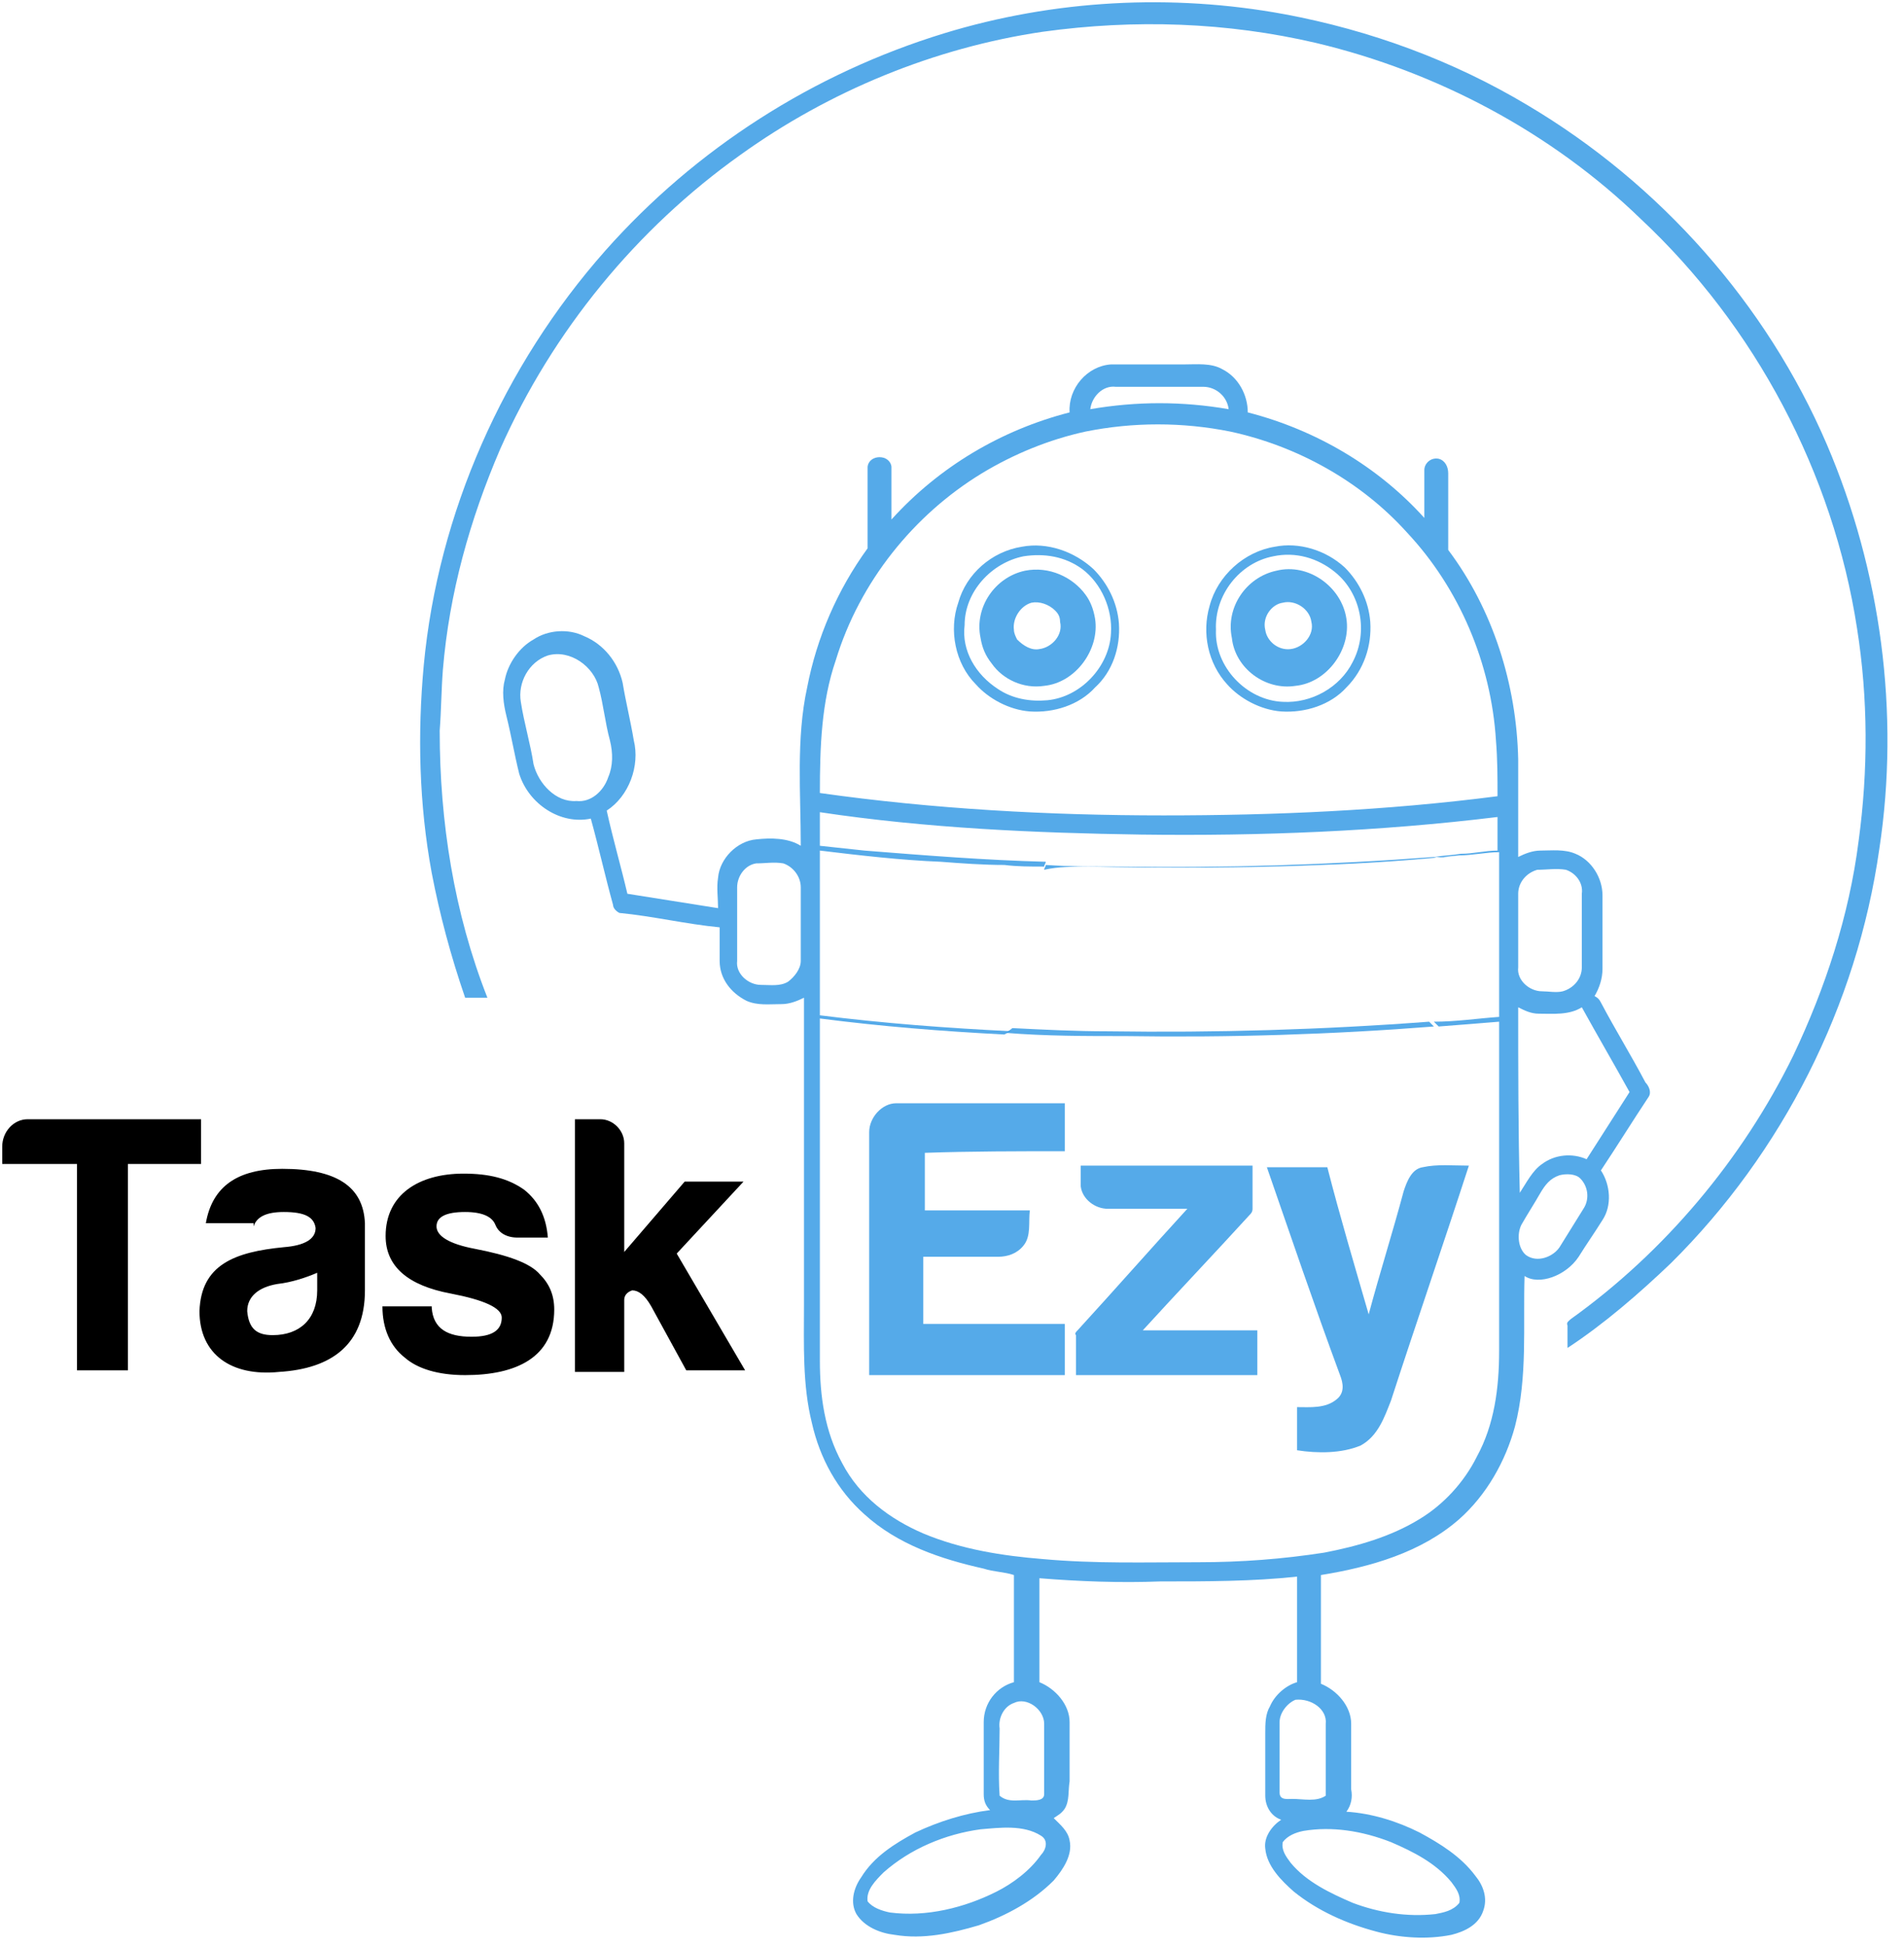 <svg width="91" height="93" viewBox="0 0 91 93" fill="none" xmlns="http://www.w3.org/2000/svg">
<path opacity="0.84" fill-rule="evenodd" clip-rule="evenodd" d="M87.311 21.237C84.422 14.511 79.328 8.779 73.018 5.034C69.444 2.894 65.491 1.442 61.385 0.678C55.987 -0.316 50.361 -0.01 45.115 1.595C38.881 3.506 33.255 7.098 28.922 11.989C24.056 17.492 20.939 24.524 20.254 31.785C19.95 35.071 20.026 38.434 20.634 41.72C21.015 43.708 21.547 45.695 22.231 47.682C22.611 47.682 22.915 47.682 23.295 47.682C21.699 43.631 21.015 39.275 21.015 34.918C21.091 33.925 21.091 33.007 21.167 32.014C21.471 28.345 22.459 24.829 23.904 21.467C26.413 15.811 30.442 10.919 35.384 7.404C39.641 4.346 44.659 2.283 49.829 1.519C54.239 0.907 58.648 1.06 62.906 2.054C68.684 3.429 74.158 6.334 78.416 10.461C83.89 15.582 87.615 22.613 88.755 30.027C89.288 33.39 89.288 36.829 88.831 40.192C88.375 43.784 87.235 47.223 85.714 50.433C83.281 55.401 79.556 59.834 75.07 63.044C74.994 63.121 74.842 63.197 74.918 63.35C74.918 63.732 74.918 64.038 74.918 64.42C76.667 63.273 78.34 61.821 79.86 60.369C85.182 55.096 88.755 48.064 89.82 40.574C90.808 34.077 89.896 27.275 87.311 21.237Z" fill="#369BE5"/>
<path opacity="0.84" fill-rule="evenodd" clip-rule="evenodd" d="M75.45 60.063C75.83 59.452 76.21 58.917 76.59 58.306C77.047 57.618 76.971 56.624 76.514 55.936C77.275 54.79 78.035 53.567 78.795 52.42C78.947 52.191 78.795 51.886 78.643 51.733C77.959 50.433 77.199 49.211 76.514 47.911C76.438 47.758 76.362 47.682 76.21 47.605C76.438 47.223 76.59 46.765 76.59 46.306C76.59 45.16 76.59 43.937 76.59 42.79C76.59 41.95 76.058 41.109 75.298 40.803C74.766 40.574 74.158 40.65 73.625 40.65C73.245 40.65 72.865 40.803 72.561 40.956C72.561 39.428 72.561 37.822 72.561 36.294C72.485 32.702 71.344 29.11 69.216 26.282C69.216 25.059 69.216 23.836 69.216 22.613C69.216 22.307 69.064 22.002 68.76 21.925C68.379 21.849 68.075 22.154 68.075 22.46C68.075 23.224 68.075 23.989 68.075 24.753C65.871 22.307 62.905 20.549 59.636 19.709C59.636 18.868 59.18 18.027 58.42 17.645C57.888 17.339 57.203 17.416 56.595 17.416C55.455 17.416 54.238 17.416 53.098 17.416C51.957 17.492 51.045 18.562 51.121 19.709C47.852 20.549 44.887 22.307 42.606 24.829C42.606 23.989 42.606 23.148 42.606 22.307C42.53 21.696 41.542 21.696 41.466 22.307C41.466 23.607 41.466 24.906 41.466 26.205C40.021 28.192 39.033 30.485 38.577 32.855C38.044 35.3 38.272 37.899 38.272 40.421C37.664 40.039 36.828 40.039 36.144 40.115C35.231 40.192 34.395 41.032 34.319 41.95C34.243 42.408 34.319 42.943 34.319 43.402C32.874 43.172 31.43 42.943 29.985 42.714C29.681 41.415 29.301 40.115 28.997 38.74C30.061 38.052 30.594 36.6 30.29 35.377C30.137 34.46 29.909 33.542 29.757 32.625C29.529 31.632 28.845 30.791 27.933 30.409C27.172 30.027 26.184 30.103 25.5 30.562C24.816 30.944 24.283 31.708 24.131 32.472C23.979 33.007 24.055 33.619 24.207 34.23C24.435 35.148 24.587 36.065 24.816 36.982C25.272 38.434 26.792 39.428 28.237 39.122C28.617 40.498 28.921 41.873 29.301 43.249C29.301 43.402 29.453 43.555 29.605 43.631C31.202 43.784 32.798 44.166 34.395 44.319C34.395 44.854 34.395 45.389 34.395 45.924C34.395 46.765 34.927 47.453 35.688 47.835C36.22 48.064 36.752 47.988 37.36 47.988C37.74 47.988 38.12 47.835 38.425 47.682C38.425 52.573 38.425 57.465 38.425 62.356C38.425 64.267 38.348 66.178 38.805 68.012C39.185 69.694 40.021 71.222 41.313 72.369C42.91 73.821 44.963 74.509 47.016 74.967C47.472 75.12 48.004 75.12 48.46 75.273C48.46 76.954 48.46 78.636 48.46 80.394C47.624 80.623 47.016 81.387 47.016 82.304C47.016 83.451 47.016 84.597 47.016 85.744C47.016 86.049 47.092 86.279 47.32 86.508C46.103 86.661 44.887 87.043 43.746 87.578C42.758 88.113 41.77 88.724 41.161 89.718C40.781 90.253 40.629 90.941 40.933 91.476C41.313 92.087 42.074 92.393 42.758 92.469C44.127 92.699 45.495 92.393 46.788 92.011C48.08 91.552 49.373 90.865 50.361 89.871C50.817 89.336 51.273 88.648 51.121 87.96C51.045 87.502 50.665 87.196 50.361 86.89C50.589 86.737 50.741 86.661 50.893 86.432C51.121 86.049 51.045 85.591 51.121 85.132C51.121 84.215 51.121 83.222 51.121 82.304C51.121 81.464 50.437 80.699 49.677 80.394C49.677 78.712 49.677 77.031 49.677 75.426C51.577 75.579 53.554 75.655 55.455 75.579C57.66 75.579 59.864 75.579 61.993 75.349C61.993 77.031 61.993 78.712 61.993 80.394C61.461 80.546 60.929 81.005 60.701 81.54C60.472 81.922 60.472 82.381 60.472 82.839C60.472 83.833 60.472 84.826 60.472 85.82C60.472 86.355 60.777 86.814 61.233 86.967C60.777 87.272 60.397 87.807 60.472 88.342C60.549 89.183 61.233 89.871 61.841 90.406C62.981 91.323 64.35 91.934 65.794 92.317C66.935 92.622 68.227 92.699 69.368 92.469C69.976 92.317 70.66 92.011 70.888 91.323C71.116 90.712 70.888 90.1 70.508 89.642C69.824 88.724 68.836 88.113 67.847 87.578C66.783 87.043 65.566 86.661 64.35 86.584C64.578 86.279 64.654 85.897 64.578 85.514C64.578 84.444 64.578 83.374 64.578 82.381C64.578 81.54 63.894 80.776 63.133 80.47C63.133 78.712 63.133 76.954 63.133 75.273C65.49 74.891 67.923 74.203 69.748 72.598C71.04 71.451 71.953 69.846 72.409 68.165C73.017 65.796 72.789 63.35 72.865 60.981C73.549 61.439 74.842 60.981 75.45 60.063ZM27.552 38.281C26.564 38.358 25.728 37.44 25.5 36.523C25.348 35.53 25.044 34.536 24.892 33.542C24.739 32.625 25.272 31.632 26.184 31.326C27.248 31.02 28.389 31.861 28.617 32.855C28.845 33.695 28.921 34.536 29.149 35.377C29.301 35.988 29.301 36.6 29.073 37.135C28.845 37.822 28.237 38.358 27.552 38.281ZM37.664 46.918C37.284 47.147 36.828 47.07 36.372 47.07C35.764 47.07 35.155 46.535 35.231 45.924C35.231 44.778 35.231 43.555 35.231 42.408C35.231 41.873 35.611 41.338 36.144 41.262C36.6 41.262 36.98 41.185 37.436 41.262C37.892 41.415 38.272 41.873 38.272 42.408C38.272 43.555 38.272 44.778 38.272 45.924C38.272 46.306 37.968 46.688 37.664 46.918ZM53.326 18.486C54.694 18.486 56.139 18.486 57.508 18.486C58.116 18.486 58.648 18.944 58.724 19.556C56.519 19.174 54.314 19.174 52.109 19.556C52.185 18.944 52.718 18.409 53.326 18.486ZM39.945 31.555C41.085 27.81 43.67 24.6 46.94 22.613C48.46 21.696 50.133 21.008 51.881 20.626C54.162 20.167 56.519 20.167 58.8 20.626C61.993 21.314 65.034 22.995 67.239 25.441C69.748 28.116 71.269 31.708 71.497 35.377C71.573 36.294 71.573 37.135 71.573 38.052C66.251 38.74 60.929 38.969 55.607 38.969C50.133 38.969 44.583 38.663 39.185 37.899C39.185 35.682 39.261 33.542 39.945 31.555ZM49.753 88.648C49.22 89.412 48.384 90.024 47.624 90.406C46.103 91.17 44.279 91.629 42.53 91.4C42.15 91.323 41.694 91.17 41.466 90.865C41.389 90.329 41.846 89.871 42.226 89.489C43.518 88.342 45.191 87.654 46.864 87.425C47.776 87.349 48.916 87.196 49.753 87.731C50.133 87.96 49.981 88.419 49.753 88.648ZM49.905 82.381C49.905 83.527 49.905 84.597 49.905 85.744C49.905 86.049 49.525 86.049 49.296 86.049C48.764 85.973 48.232 86.202 47.776 85.82C47.7 84.75 47.776 83.68 47.776 82.61C47.7 82.075 48.004 81.54 48.46 81.387C49.068 81.082 49.905 81.693 49.905 82.381ZM66.479 88.037C67.543 88.495 68.608 89.03 69.368 89.947C69.596 90.253 69.824 90.559 69.748 90.941C69.444 91.323 68.988 91.4 68.608 91.476C67.239 91.629 65.871 91.4 64.654 90.941C63.59 90.482 62.449 89.947 61.689 89.03C61.461 88.724 61.233 88.419 61.309 88.037C61.537 87.731 61.917 87.578 62.297 87.502C63.666 87.272 65.11 87.502 66.479 88.037ZM63.362 82.381C63.362 83.527 63.362 84.674 63.362 85.82C62.905 86.126 62.297 85.973 61.765 85.973C61.537 85.973 61.157 86.049 61.157 85.667C61.157 84.521 61.157 83.451 61.157 82.304C61.157 81.846 61.537 81.387 61.917 81.234C62.677 81.158 63.438 81.693 63.362 82.381ZM51.957 41.415C55.683 41.491 59.408 41.491 63.133 41.338C65.338 41.262 67.543 41.109 69.748 40.88C69.748 40.88 69.748 40.88 69.672 40.88C69.672 40.88 69.672 40.88 69.748 40.88C70.356 40.88 71.04 40.727 71.649 40.727C71.649 43.325 71.649 46 71.649 48.599C70.584 48.675 69.596 48.828 68.531 48.828C68.608 48.905 68.684 48.981 68.76 49.058C69.748 48.981 70.736 48.905 71.649 48.828C71.649 54.102 71.649 59.299 71.649 64.573C71.649 66.331 71.421 68.088 70.584 69.617C69.976 70.84 68.988 71.91 67.847 72.598C66.479 73.439 64.882 73.897 63.286 74.203C61.309 74.509 59.332 74.661 57.279 74.661C54.77 74.661 52.338 74.738 49.829 74.509C47.928 74.356 45.951 74.05 44.127 73.286C42.53 72.598 41.085 71.528 40.249 69.923C39.413 68.394 39.185 66.713 39.185 65.031C39.185 59.605 39.185 54.102 39.185 48.675C42.15 49.058 45.039 49.287 48.004 49.44C48.156 49.363 48.232 49.287 48.384 49.287C45.267 49.134 42.226 48.905 39.185 48.523C39.185 45.924 39.185 43.249 39.185 40.65C41.085 40.88 43.062 41.109 44.963 41.185C45.951 41.262 47.016 41.338 48.004 41.338C48.612 41.415 49.22 41.415 49.905 41.415C49.905 41.338 49.981 41.262 49.981 41.185C47.092 41.109 44.203 40.88 41.313 40.65C40.629 40.574 39.869 40.498 39.185 40.421C39.185 39.886 39.185 39.351 39.185 38.816C44.279 39.58 49.449 39.81 54.542 39.886C60.245 39.962 65.947 39.733 71.573 39.045C71.573 39.58 71.573 40.115 71.573 40.65C70.964 40.65 70.432 40.803 69.824 40.803C69.368 40.88 68.988 40.88 68.531 40.956C68.76 41.032 68.988 40.956 69.216 40.956C68.988 40.956 68.76 40.956 68.531 40.956C63.514 41.338 58.496 41.491 53.478 41.415C52.338 41.415 51.121 41.415 49.981 41.338C49.981 41.415 49.905 41.491 49.905 41.568C50.589 41.415 51.273 41.415 51.957 41.415ZM73.473 41.568C73.93 41.568 74.386 41.491 74.842 41.568C75.298 41.72 75.678 42.179 75.602 42.714C75.602 43.86 75.602 45.083 75.602 46.23C75.602 46.765 75.222 47.223 74.69 47.376C74.386 47.453 74.005 47.376 73.701 47.376C73.093 47.376 72.485 46.841 72.561 46.23C72.561 45.083 72.561 43.86 72.561 42.714C72.561 42.179 72.941 41.72 73.473 41.568ZM72.561 48.14C72.865 48.293 73.169 48.446 73.549 48.446C74.234 48.446 74.994 48.523 75.602 48.14C76.362 49.516 77.123 50.816 77.883 52.191C77.199 53.261 76.514 54.331 75.83 55.401C75.146 55.096 74.31 55.172 73.701 55.63C73.245 55.936 72.941 56.548 72.637 57.006C72.561 53.949 72.561 51.045 72.561 48.14ZM72.713 58.535C73.017 58 73.321 57.541 73.625 57.006C73.853 56.624 74.082 56.318 74.538 56.166C74.842 56.089 75.298 56.089 75.526 56.318C75.906 56.7 75.982 57.312 75.678 57.77C75.298 58.382 74.918 58.993 74.538 59.605C74.234 60.063 73.473 60.369 72.941 59.987C72.561 59.681 72.485 58.993 72.713 58.535Z" fill="#369BE5"/>
<path opacity="0.84" fill-rule="evenodd" clip-rule="evenodd" d="M49.22 34.001C50.361 34.078 51.577 33.695 52.338 32.855C53.174 32.09 53.554 30.944 53.478 29.797C53.402 28.804 52.946 27.887 52.261 27.199C51.349 26.358 50.057 25.899 48.84 26.129C47.396 26.358 46.179 27.428 45.799 28.804C45.343 30.103 45.647 31.708 46.636 32.702C47.244 33.39 48.232 33.925 49.22 34.001ZM46.103 29.874C46.103 28.269 47.396 26.893 48.916 26.587C49.905 26.434 50.893 26.587 51.729 27.199C52.642 27.887 53.174 29.11 53.098 30.256C53.022 31.861 51.653 33.313 50.057 33.466C49.22 33.542 48.384 33.39 47.7 32.931C46.636 32.243 45.951 31.097 46.103 29.874Z" fill="#369BE5"/>
<path opacity="0.84" fill-rule="evenodd" clip-rule="evenodd" d="M61.233 34.001C62.374 34.077 63.59 33.695 64.35 32.855C65.187 32.014 65.567 30.867 65.491 29.721C65.415 28.727 64.959 27.81 64.274 27.122C63.362 26.282 62.069 25.899 60.929 26.129C59.484 26.358 58.192 27.504 57.812 28.957C57.432 30.256 57.736 31.708 58.648 32.702C59.256 33.389 60.245 33.925 61.233 34.001ZM60.853 26.587C61.917 26.358 62.982 26.664 63.818 27.352C65.035 28.345 65.415 30.18 64.654 31.632C64.046 32.855 62.678 33.619 61.309 33.542C59.561 33.466 58.04 31.861 58.116 30.103C58.04 28.422 59.256 26.893 60.853 26.587Z" fill="#369BE5"/>
<path opacity="0.84" fill-rule="evenodd" clip-rule="evenodd" d="M49.905 32.778C51.425 32.625 52.566 31.02 52.338 29.568C52.262 29.11 52.11 28.727 51.882 28.422C51.273 27.581 50.133 27.046 48.992 27.275C47.548 27.581 46.56 29.033 46.864 30.485C46.94 30.944 47.092 31.326 47.396 31.708C47.928 32.472 48.916 32.931 49.905 32.778ZM48.46 30.103C48.384 29.568 48.764 28.957 49.297 28.804C49.677 28.727 50.133 28.88 50.437 29.186C50.589 29.339 50.665 29.492 50.665 29.721C50.817 30.332 50.285 30.944 49.677 31.02C49.297 31.097 48.916 30.867 48.612 30.562C48.536 30.409 48.46 30.256 48.46 30.103Z" fill="#369BE5"/>
<path opacity="0.84" fill-rule="evenodd" clip-rule="evenodd" d="M61.917 32.778C63.438 32.625 64.578 31.02 64.35 29.568C64.122 28.04 62.525 26.893 61.005 27.275C59.56 27.581 58.572 29.033 58.876 30.485C59.028 31.937 60.472 33.007 61.917 32.778ZM61.309 28.804C61.917 28.651 62.601 29.11 62.677 29.721C62.829 30.332 62.297 30.944 61.689 31.02C61.081 31.097 60.548 30.638 60.472 30.103C60.32 29.492 60.777 28.88 61.309 28.804Z" fill="#369BE5"/>
<path opacity="0.84" fill-rule="evenodd" clip-rule="evenodd" d="M50.893 55.019C50.893 54.255 50.893 53.49 50.893 52.726C48.232 52.726 45.495 52.726 42.834 52.726C42.15 52.726 41.542 53.414 41.542 54.102C41.542 58 41.542 61.821 41.542 65.719C44.659 65.719 47.776 65.719 50.893 65.719C50.893 64.879 50.893 64.114 50.893 63.273C48.613 63.273 46.408 63.273 44.127 63.273C44.127 62.203 44.127 61.133 44.127 60.063C45.267 60.063 46.484 60.063 47.7 60.063C48.156 60.063 48.613 59.911 48.917 59.528C49.297 59.07 49.145 58.382 49.221 57.847C47.548 57.847 45.876 57.847 44.203 57.847C44.203 56.93 44.203 56.013 44.203 55.096C46.408 55.019 48.689 55.019 50.893 55.019Z" fill="#369BE5"/>
<path opacity="0.84" fill-rule="evenodd" clip-rule="evenodd" d="M60.092 63.579C58.268 63.579 56.443 63.579 54.618 63.579C56.291 61.745 58.039 59.91 59.712 58.076C59.788 58 59.864 57.923 59.864 57.77C59.864 57.083 59.864 56.395 59.864 55.707C57.127 55.707 54.39 55.707 51.653 55.707C51.653 56.013 51.653 56.395 51.653 56.7C51.729 57.312 52.337 57.77 52.946 57.77C54.238 57.77 55.455 57.77 56.747 57.77C54.998 59.681 53.25 61.668 51.501 63.579C51.425 63.656 51.349 63.732 51.425 63.808C51.425 64.42 51.425 65.031 51.425 65.719C54.314 65.719 57.203 65.719 60.092 65.719C60.092 65.031 60.092 64.343 60.092 63.579Z" fill="#369BE5"/>
<path opacity="0.84" fill-rule="evenodd" clip-rule="evenodd" d="M67.087 56.93C66.555 58.917 65.947 60.828 65.415 62.815C64.73 60.446 64.046 58.153 63.438 55.783C62.45 55.783 61.537 55.783 60.549 55.783C61.689 59.07 62.83 62.433 64.046 65.719C64.198 66.101 64.274 66.56 63.894 66.866C63.362 67.324 62.602 67.248 61.993 67.248C61.993 67.936 61.993 68.624 61.993 69.311C62.982 69.464 64.122 69.464 65.034 69.082C65.871 68.624 66.175 67.706 66.479 66.942C67.695 63.197 68.988 59.452 70.204 55.707C69.444 55.707 68.684 55.63 68 55.783C67.467 55.86 67.239 56.471 67.087 56.93Z" fill="#369BE5"/>
<path opacity="0.84" fill-rule="evenodd" clip-rule="evenodd" d="M48.081 49.363C49.981 49.516 51.882 49.516 53.783 49.516C58.724 49.593 63.666 49.44 68.532 49.058C68.456 48.981 68.38 48.905 68.304 48.828C63.21 49.211 58.116 49.363 52.946 49.287C51.426 49.287 49.905 49.211 48.385 49.134C48.309 49.211 48.157 49.287 48.081 49.363Z" fill="#369BE5"/>
<path fill-rule="evenodd" clip-rule="evenodd" d="M29.834 54.637C29.834 54.025 29.302 53.49 28.693 53.49H27.477V65.566H29.834V62.127C29.834 61.898 29.986 61.745 30.214 61.668C30.518 61.668 30.822 61.898 31.126 62.433L32.799 65.49H35.612L32.343 59.91L35.536 56.471H32.723L29.834 59.834V54.637ZM20.634 62.509C20.71 63.503 21.395 63.885 22.535 63.885C23.523 63.885 23.98 63.579 23.98 62.968C23.98 62.509 23.143 62.127 21.547 61.821C19.494 61.439 18.43 60.522 18.43 59.07C18.43 57.083 20.026 56.089 22.155 56.089C23.372 56.089 24.284 56.318 25.044 56.853C25.728 57.388 26.108 58.153 26.184 59.146H24.74C24.208 59.146 23.828 58.917 23.676 58.535C23.523 58.153 23.067 57.923 22.231 57.923C21.319 57.923 20.863 58.153 20.863 58.611C20.863 59.07 21.471 59.452 22.687 59.681C24.284 59.987 25.348 60.369 25.804 60.904C26.261 61.363 26.489 61.898 26.489 62.585C26.489 64.878 24.664 65.719 22.231 65.719C20.939 65.719 19.95 65.413 19.342 64.878C18.658 64.343 18.278 63.503 18.278 62.433H20.634V62.509ZM12.119 58.611C12.271 58.153 12.728 57.923 13.564 57.923C14.552 57.923 15.008 58.153 15.084 58.688C15.084 59.223 14.552 59.528 13.564 59.605C11.207 59.834 9.61 60.445 9.534 62.662C9.534 64.725 11.055 65.796 13.336 65.566C15.845 65.413 17.441 64.267 17.441 61.668V58.458C17.365 56.7 16.073 55.86 13.488 55.86C11.359 55.86 10.143 56.7 9.838 58.458H12.119V58.611ZM13.032 63.808C14.324 63.808 15.16 63.044 15.16 61.668V60.828C14.628 61.057 13.944 61.286 13.26 61.363C12.347 61.515 11.815 61.974 11.815 62.662C11.891 63.503 12.271 63.808 13.032 63.808ZM0.107 54.79C0.107 54.102 0.639 53.49 1.323 53.49H9.61V55.63H6.113V65.49H3.68V55.63H0.107V54.79Z" fill="black"/>
</svg>
